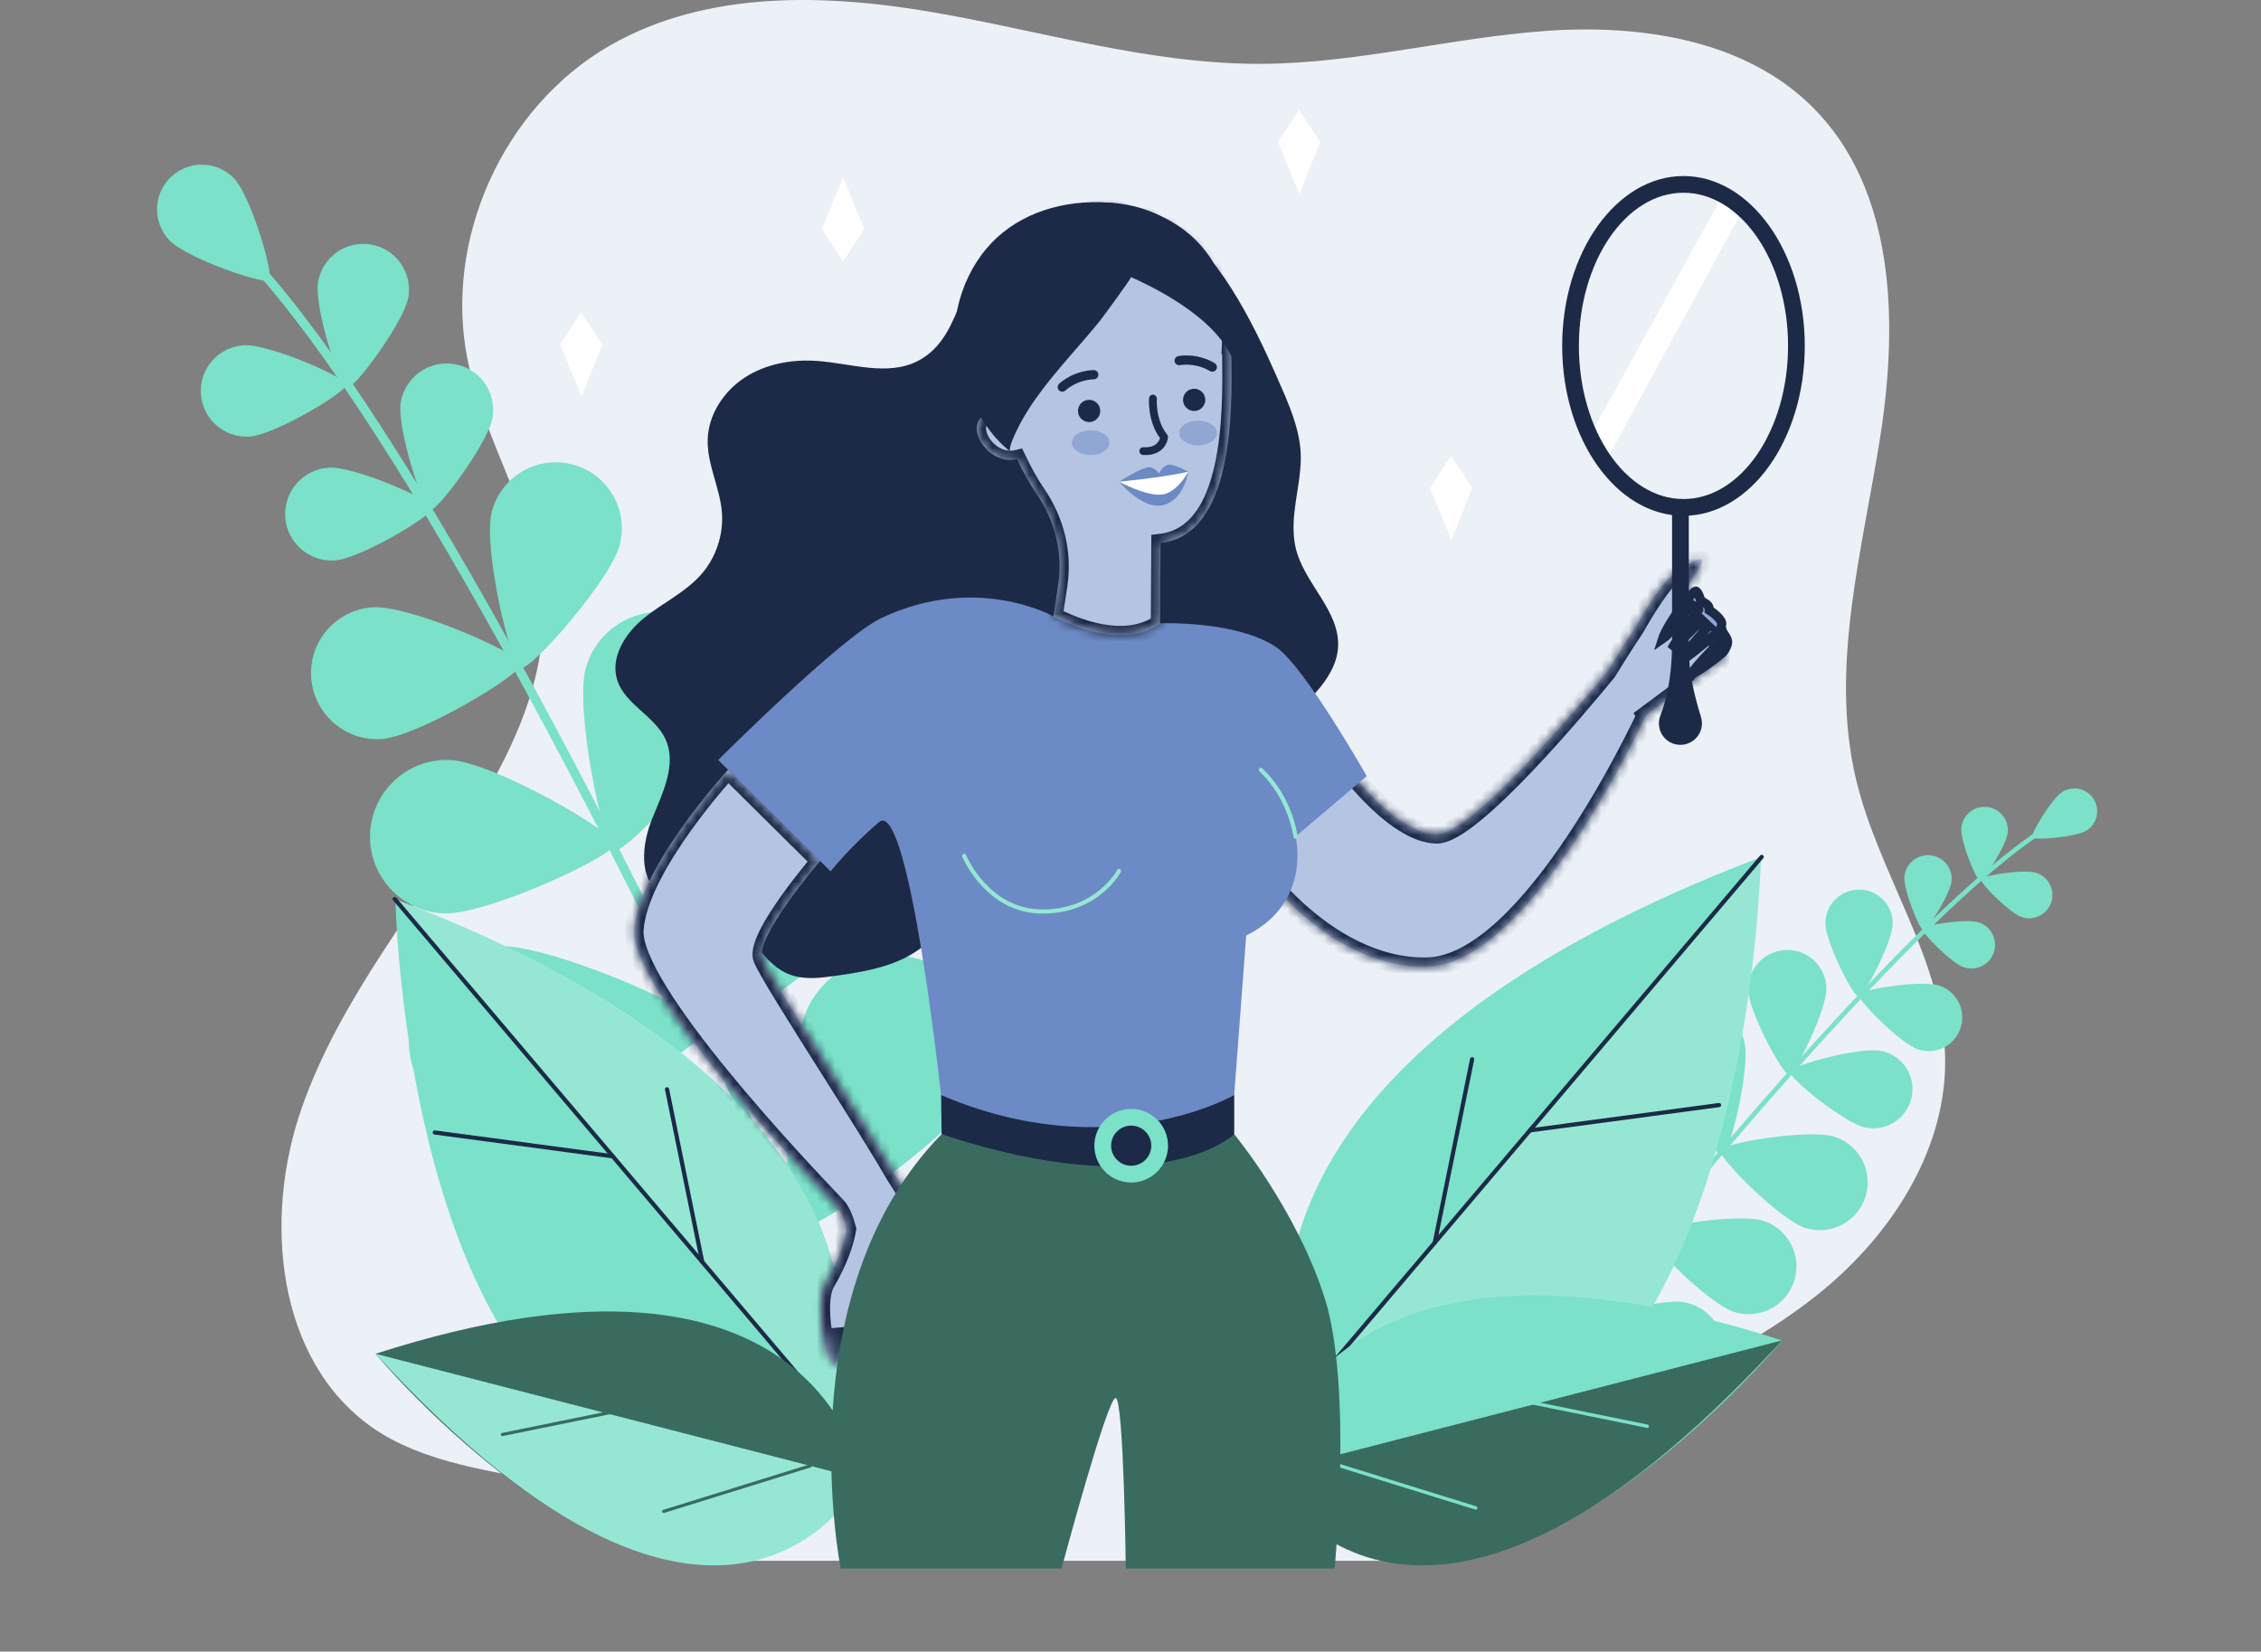 <svg width="245" height="179" viewBox="0 0 245 179" fill="none" xmlns="http://www.w3.org/2000/svg">
<rect x="0" y="0" width="245" height="179" fill="#808080" stroke="none"/>
<path d="M79.668 169.158H158.74C158.211 161.521 165.895 156.649 172.89 153.527C181.686 149.602 190.658 145.669 198.006 139.441C205.355 133.21 210.972 124.208 210.772 114.576C210.55 103.976 203.563 94.759 201.114 84.445C198.214 72.228 201.847 59.558 203.771 47.149C205.694 34.739 205.319 20.521 196.44 11.64C189.131 4.326 177.856 2.613 167.54 3.35C157.224 4.086 147.086 6.86 136.745 6.918C124.741 6.985 113.059 3.403 101.23 1.351C89.401 -0.701 76.546 -1.051 66.126 4.912C54.54 11.544 48.011 25.984 50.682 39.062C52.541 48.168 58.334 56.34 58.803 65.625C59.192 73.355 55.81 80.769 51.819 87.401C45.293 98.252 36.861 108.155 32.685 120.11C28.508 132.066 29.942 147.346 40.276 154.668C51.301 162.472 71.314 158.547 79.668 169.158Z" fill="#ECF0F7"/>
<path d="M172.343 47.131L186.756 21.03L188.815 22.816L173.853 50.29L172.343 47.131Z" fill="white"/>
<path d="M97.164 156.728C97.196 156.721 97.228 156.71 97.257 156.696C97.504 156.585 97.619 156.295 97.504 156.044C68.441 91.044 43.774 45.688 28.052 28.33C27.704 27.943 27.45 27.667 27.349 27.524C27.191 27.301 26.883 27.248 26.66 27.402C26.438 27.559 26.384 27.864 26.539 28.09C26.675 28.283 26.919 28.552 27.317 28.993C42.975 46.275 67.58 91.542 96.604 156.452C96.705 156.667 96.941 156.779 97.164 156.728Z" fill="#7BE1C9"/>
<path d="M18.351 26.04C20.198 27.979 28.615 30.885 29.167 30.358C29.72 29.832 27.22 21.291 25.373 19.352C23.526 17.413 20.456 17.341 18.52 19.187C16.579 21.036 16.504 24.104 18.351 26.04Z" fill="#7BE1C9"/>
<path d="M34.461 30.581C34.016 33.283 36.817 41.946 37.592 42.071C38.363 42.2 43.803 34.896 44.252 32.194C44.696 29.491 42.867 26.939 40.167 26.495C37.463 26.05 34.909 27.878 34.461 30.581Z" fill="#7BE1C9"/>
<path d="M27.033 47.318C29.766 47.146 37.581 42.462 37.53 41.684C37.48 40.903 29.138 37.251 26.402 37.423C23.669 37.595 21.593 39.953 21.765 42.684C21.941 45.419 24.3 47.49 27.033 47.318Z" fill="#7BE1C9"/>
<path d="M63.477 72.406C62.244 76.833 65.357 91.796 66.619 92.147C67.885 92.499 78.285 81.299 79.519 76.872C80.753 72.446 78.16 67.858 73.731 66.626C69.302 65.393 64.711 67.98 63.477 72.406Z" fill="#7BE1C9"/>
<path d="M48.052 98.996C52.646 99.201 66.532 92.803 66.59 91.492C66.647 90.18 53.385 82.575 48.791 82.37C44.197 82.166 40.306 85.721 40.101 90.312C39.897 94.904 43.458 98.792 48.052 98.996Z" fill="#7BE1C9"/>
<path d="M77.513 87.793C74.849 92.746 74.529 111.444 75.942 112.204C77.356 112.964 92.795 102.394 95.459 97.441C98.124 92.488 96.27 86.313 91.313 83.65C86.357 80.983 80.178 82.84 77.513 87.793Z" fill="#7BE1C9"/>
<path d="M55.078 122.877C60.694 122.547 76.793 113.01 76.7 111.408C76.607 109.806 59.504 102.215 53.887 102.545C48.271 102.874 43.982 107.691 44.312 113.308C44.638 118.924 49.458 123.207 55.078 122.877Z" fill="#7BE1C9"/>
<path d="M87.695 108.896C85.03 113.849 84.711 132.547 86.124 133.307C87.537 134.066 102.976 123.497 105.641 118.544C108.305 113.591 106.451 107.415 101.495 104.753C96.539 102.09 90.359 103.946 87.695 108.896Z" fill="#7BE1C9"/>
<path d="M65.26 143.983C70.876 143.654 86.975 134.117 86.881 132.515C86.788 130.912 69.685 123.321 64.069 123.651C58.453 123.981 54.164 128.798 54.493 134.414C54.82 140.03 59.64 144.313 65.26 143.983Z" fill="#7BE1C9"/>
<path d="M107.359 134.536C103.005 138.102 95.585 155.266 96.604 156.51C97.622 157.75 115.923 153.854 120.277 150.288C124.631 146.722 125.265 140.306 121.701 135.959C118.129 131.608 111.709 130.97 107.359 134.536Z" fill="#7BE1C9"/>
<path d="M74.563 164.961C80.179 165.337 97.339 157.886 97.447 156.284C97.555 154.682 81.534 145.016 75.922 144.639C70.306 144.263 65.45 148.51 65.077 154.119C64.7 159.732 68.947 164.585 74.563 164.961Z" fill="#7BE1C9"/>
<path d="M43.426 43.612C42.975 46.358 45.822 55.157 46.608 55.285C47.393 55.415 52.919 47.996 53.375 45.25C53.827 42.505 51.969 39.914 49.222 39.462C46.475 39.01 43.882 40.867 43.426 43.612Z" fill="#7BE1C9"/>
<path d="M36.261 60.74C39.04 60.565 46.977 55.809 46.926 55.017C46.876 54.225 38.398 50.512 35.619 50.687C32.84 50.863 30.731 53.257 30.91 56.035C31.086 58.809 33.481 60.916 36.261 60.74Z" fill="#7BE1C9"/>
<path d="M53.278 55.519C52.317 59.353 55.322 72.145 56.419 72.421C57.513 72.697 66.207 62.834 67.168 59.002C68.129 55.167 65.801 51.282 61.964 50.322C58.13 49.358 54.239 51.687 53.278 55.519Z" fill="#7BE1C9"/>
<path d="M41.321 80.098C45.266 79.847 56.545 73.091 56.473 71.966C56.402 70.84 44.359 65.565 40.41 65.816C36.465 66.066 33.467 69.468 33.718 73.41C33.973 77.353 37.376 80.349 41.321 80.098Z" fill="#7BE1C9"/>
<path d="M170.521 144.399C170.506 144.392 170.492 144.381 170.477 144.371C170.37 144.285 170.352 144.127 170.438 144.016C193.075 115.673 211.035 96.456 221.005 89.904C221.227 89.757 221.385 89.653 221.453 89.596C221.561 89.506 221.719 89.517 221.808 89.624C221.898 89.732 221.887 89.889 221.78 89.979C221.686 90.058 221.536 90.158 221.281 90.327C211.354 96.85 193.433 116.028 170.829 144.331C170.757 144.424 170.625 144.453 170.521 144.399Z" fill="#7BE1C9"/>
<path d="M226.083 90.019C224.925 90.739 220.402 91.097 220.198 90.768C219.994 90.438 222.318 86.546 223.476 85.825C224.634 85.105 226.159 85.46 226.876 86.617C227.597 87.775 227.242 89.298 226.083 90.019Z" fill="#7BE1C9"/>
<path d="M217.559 90.198C217.433 91.588 214.944 95.499 214.546 95.463C214.148 95.427 212.398 91.133 212.524 89.743C212.649 88.352 213.876 87.331 215.267 87.456C216.659 87.581 217.684 88.811 217.559 90.198Z" fill="#7BE1C9"/>
<path d="M219.083 99.398C217.756 98.964 214.504 95.656 214.626 95.28C214.751 94.9 219.331 94.165 220.658 94.599C221.985 95.033 222.705 96.459 222.272 97.785C221.838 99.111 220.41 99.835 219.083 99.398Z" fill="#7BE1C9"/>
<path d="M197.906 107.122C197.949 109.462 194.502 116.444 193.835 116.454C193.168 116.465 189.471 109.616 189.428 107.276C189.385 104.935 191.25 103.004 193.591 102.96C195.933 102.917 197.866 104.781 197.906 107.122Z" fill="#7BE1C9"/>
<path d="M202.116 122.2C199.824 121.716 193.796 116.788 193.935 116.132C194.075 115.48 201.585 113.422 203.877 113.906C206.168 114.39 207.632 116.641 207.144 118.931C206.66 121.221 204.407 122.683 202.116 122.2Z" fill="#7BE1C9"/>
<path d="M189.019 112.913C189.7 115.695 187.469 124.956 186.673 125.149C185.877 125.343 179.619 118.16 178.938 115.379C178.256 112.598 179.96 109.788 182.743 109.107C185.529 108.43 188.337 110.132 189.019 112.913Z" fill="#7BE1C9"/>
<path d="M195.599 133.077C192.87 132.199 186.153 125.443 186.404 124.662C186.655 123.884 196.058 122.325 198.784 123.203C201.513 124.081 203.008 127.006 202.13 129.73C201.251 132.461 198.328 133.959 195.599 133.077Z" fill="#7BE1C9"/>
<path d="M181.301 122.02C181.983 124.802 179.752 134.063 178.956 134.256C178.159 134.45 171.901 127.267 171.22 124.486C170.539 121.705 172.242 118.895 175.025 118.214C177.808 117.533 180.62 119.239 181.301 122.02Z" fill="#7BE1C9"/>
<path d="M187.882 142.184C185.152 141.306 178.435 134.55 178.686 133.769C178.937 132.991 188.341 131.432 191.066 132.31C193.795 133.188 195.291 136.113 194.412 138.837C193.534 141.568 190.611 143.066 187.882 142.184Z" fill="#7BE1C9"/>
<path d="M168.333 132.153C170.022 134.464 171.489 143.876 170.829 144.36C170.169 144.844 161.641 140.586 159.952 138.271C158.263 135.959 158.768 132.712 161.082 131.024C163.395 129.335 166.64 129.841 168.333 132.153Z" fill="#7BE1C9"/>
<path d="M180.613 151.341C177.798 150.811 170.285 144.948 170.439 144.141C170.59 143.338 179.724 140.614 182.539 141.148C185.355 141.679 187.209 144.392 186.674 147.209C186.147 150.023 183.432 151.872 180.613 151.341Z" fill="#7BE1C9"/>
<path d="M211.473 95.481C211.348 96.893 208.816 100.867 208.414 100.832C208.013 100.796 206.234 96.43 206.359 95.022C206.485 93.61 207.733 92.57 209.146 92.696C210.559 92.821 211.602 94.069 211.473 95.481Z" fill="#7BE1C9"/>
<path d="M212.818 104.842C211.47 104.401 208.163 101.043 208.289 100.66C208.414 100.276 213.069 99.527 214.418 99.968C215.766 100.409 216.498 101.86 216.057 103.204C215.615 104.548 214.167 105.283 212.818 104.842Z" fill="#7BE1C9"/>
<path d="M205.092 100.093C205.078 102.107 201.958 108.032 201.384 108.025C200.81 108.021 197.783 102.05 197.798 100.036C197.812 98.022 199.458 96.405 201.474 96.42C203.489 96.438 205.11 98.083 205.092 100.093Z" fill="#7BE1C9"/>
<path d="M207.847 113.738C205.932 113.111 201.234 108.34 201.413 107.792C201.592 107.247 208.205 106.183 210.12 106.81C212.036 107.437 213.076 109.498 212.448 111.408C211.824 113.326 209.762 114.365 207.847 113.738Z" fill="#7BE1C9"/>
<path d="M142.573 157.309C142.573 157.309 120.532 119.709 190.805 92.99C190.805 92.993 189.443 170.373 142.573 157.309Z" fill="#95E7D4"/>
<path d="M190.895 92.871L140.658 152.162C137.427 141.034 136.218 113.659 190.895 92.871Z" fill="#7BE1C9"/>
<path d="M142.778 149.883C142.727 149.883 142.674 149.865 142.631 149.829C142.534 149.747 142.523 149.607 142.605 149.51L190.723 92.725C190.805 92.628 190.949 92.617 191.042 92.699C191.139 92.782 191.15 92.922 191.067 93.018L142.95 149.804C142.907 149.858 142.842 149.883 142.778 149.883Z" fill="#1C2A47"/>
<path d="M165.777 122.741C165.665 122.741 165.569 122.658 165.554 122.544C165.536 122.418 165.626 122.307 165.748 122.289L186.247 119.544C186.369 119.522 186.484 119.612 186.502 119.737C186.52 119.863 186.43 119.974 186.308 119.992L165.809 122.737C165.795 122.741 165.784 122.741 165.777 122.741Z" fill="#1C2A47"/>
<path d="M155.47 134.905C155.456 134.905 155.438 134.905 155.424 134.902C155.302 134.876 155.223 134.758 155.248 134.633L159.297 114.748C159.322 114.627 159.444 114.548 159.566 114.573C159.688 114.598 159.767 114.716 159.742 114.842L155.693 134.726C155.671 134.833 155.574 134.905 155.47 134.905Z" fill="#1C2A47"/>
<path d="M137.025 159.735C137.025 159.735 141.569 128.687 193.1 145.277C193.1 145.274 157.488 188.153 137.025 159.735Z" fill="#7BE1C9"/>
<path d="M193.1 145.274L137.025 159.732C137.025 159.735 152.346 189.798 193.1 145.274Z" fill="#3A6B5F"/>
<path d="M178.479 154.757C178.472 154.757 178.465 154.757 178.454 154.753L165.361 152.087C165.26 152.065 165.196 151.969 165.217 151.872C165.239 151.772 165.336 151.711 165.432 151.729L178.526 154.395C178.626 154.417 178.691 154.513 178.669 154.61C178.655 154.703 178.573 154.764 178.479 154.757Z" fill="#7BE1C9"/>
<path d="M159.895 163.617C159.88 163.617 159.866 163.613 159.855 163.61L142.967 158.363C142.87 158.334 142.817 158.23 142.845 158.133C142.874 158.036 142.978 157.983 143.075 158.011L159.963 163.258C160.06 163.287 160.113 163.391 160.085 163.488C160.06 163.574 159.981 163.624 159.895 163.617Z" fill="#7BE1C9"/>
<path d="M88.215 158.044C88.215 158.044 108.944 122.68 42.852 97.552C42.855 97.552 44.136 170.33 88.215 158.044Z" fill="#7BE1C9"/>
<path d="M42.769 97.437L90.018 153.202C93.056 142.736 94.193 116.988 42.769 97.437Z" fill="#95E7D4"/>
<path d="M88.025 151.073C87.96 151.073 87.896 151.044 87.853 150.994L42.597 97.584C42.518 97.488 42.529 97.344 42.622 97.265C42.719 97.187 42.859 97.197 42.941 97.29L88.197 150.7C88.276 150.797 88.265 150.94 88.172 151.019C88.129 151.055 88.075 151.073 88.025 151.073Z" fill="#1C2A47"/>
<path d="M66.396 125.547C66.385 125.547 66.375 125.547 66.364 125.544L47.084 122.963C46.958 122.945 46.872 122.834 46.89 122.709C46.908 122.583 47.023 122.494 47.145 122.515L66.425 125.096C66.55 125.113 66.636 125.225 66.619 125.35C66.604 125.465 66.507 125.547 66.396 125.547Z" fill="#1C2A47"/>
<path d="M76.09 136.987C75.986 136.987 75.889 136.912 75.867 136.805L72.059 118.103C72.034 117.981 72.112 117.859 72.234 117.834C72.353 117.809 72.478 117.888 72.503 118.01L76.312 136.711C76.337 136.833 76.258 136.955 76.136 136.98C76.118 136.987 76.104 136.987 76.09 136.987Z" fill="#1C2A47"/>
<path d="M93.434 160.323C93.434 160.323 89.159 131.12 40.694 146.725C40.697 146.725 74.19 187.053 93.434 160.323Z" fill="#3A6B5F"/>
<path d="M40.697 146.725L93.437 160.323C93.434 160.323 79.028 188.601 40.697 146.725Z" fill="#95E7D4"/>
<path d="M54.447 155.646C54.455 155.646 54.462 155.646 54.469 155.642L66.784 153.134C66.878 153.116 66.939 153.022 66.921 152.929C66.903 152.836 66.809 152.779 66.716 152.793L54.401 155.302C54.308 155.32 54.247 155.413 54.265 155.506C54.282 155.592 54.361 155.65 54.447 155.646Z" fill="#3A6B5F"/>
<path d="M71.924 163.979C71.938 163.979 71.949 163.975 71.963 163.972L87.847 159.036C87.937 159.008 87.987 158.911 87.962 158.821C87.933 158.732 87.836 158.678 87.747 158.707L71.863 163.642C71.773 163.671 71.723 163.767 71.748 163.857C71.773 163.936 71.849 163.982 71.924 163.979Z" fill="#3A6B5F"/>
<path d="M108.416 25.9C107.968 26.28 107.541 26.685 107.14 27.115C103.833 30.631 104.048 36.745 99.461 39.118C96.18 40.817 92.246 39.387 88.563 39.121C85.844 38.924 83.022 39.422 80.73 40.899C78.442 42.376 76.764 44.91 76.685 47.63C76.606 50.304 77.994 52.812 78.22 55.475C78.424 57.902 77.606 60.4 76 62.235C74.286 64.195 71.829 65.328 69.803 66.966C67.776 68.604 66.094 71.224 66.883 73.707C67.73 76.37 70.968 77.589 72.12 80.134C73.357 82.872 71.793 85.965 70.663 88.746C69.534 91.527 69.146 95.373 71.711 96.936C72.847 97.631 74.271 97.635 75.598 97.513C76.473 97.43 77.406 97.308 78.195 97.699C78.672 97.936 79.045 98.333 79.378 98.746C81.379 101.204 82.685 104.591 85.672 105.656C87.214 106.204 88.91 105.993 90.531 105.763C93.921 105.283 97.485 104.674 100.118 102.484C104.68 98.685 104.855 91.556 108.807 87.126C111.956 83.596 116.945 82.392 121.653 81.933C126.362 81.474 131.225 81.549 135.637 79.84C138.276 78.818 140.672 77.166 142.565 75.066C143.81 73.682 144.875 72.012 144.99 70.156C145.237 66.145 141.167 63.138 140.36 59.203C139.707 56.013 140.908 52.924 140.955 49.748C140.998 46.637 139.556 43.58 138.326 40.774C135.834 35.1 131.803 26.785 126.201 23.653C120.649 20.549 113.15 21.871 108.416 25.9Z" fill="#1C2A47"/>
<mask id="path-54-inside-1_4_3598" fill="white">
<path fill-rule="evenodd" clip-rule="evenodd" d="M182.54 64.07L187.042 71.07L178.34 77.537L178.341 77.539C178.341 77.539 165.94 104.555 154.625 104.77C143.31 104.989 134.825 92.377 135.044 91.724C135.262 91.072 142.442 83.431 142.442 83.431H146.14V83.434C146.14 83.434 151.361 90.423 155.712 90.423C159.496 90.423 171.189 76.433 174.164 72.796C174.2 72.738 175.749 70.198 177.226 67.986C177.319 67.82 179.564 63.819 180.895 62.647C182.255 61.45 184.191 60.257 184.421 60.744C184.53 60.976 183.875 61.993 183.052 63.272C182.887 63.529 182.714 63.796 182.54 64.07ZM82.608 103.849C81.794 101.566 88.866 93.316 88.866 93.316L78.889 83.431C78.889 83.431 69.228 93.9 68.74 100.749C68.276 107.217 87.024 126.917 90.278 130.337L90.278 130.337L90.278 130.337L90.278 130.337L90.279 130.338C90.47 130.539 90.608 130.683 90.684 130.765C91.163 131.277 91.516 132.214 91.772 133.22C91.533 134.623 90.92 136.56 89.49 138.998C88.12 141.335 89.676 147.98 90.376 147.972C91.075 147.965 90.77 143.901 90.77 143.901C90.77 143.901 91.294 148.972 92.176 148.944C93.058 148.911 92.588 143.686 92.588 143.686C92.588 143.686 93.388 149.198 94.288 148.876C95.189 148.549 94.891 143.385 94.891 143.385C94.891 143.385 96.067 149.277 96.555 148.532C96.864 148.059 96.933 145.956 96.988 144.253C97.02 143.272 97.047 142.424 97.114 142.098C97.205 141.656 97.832 140.189 98.51 138.602L98.51 138.601C98.736 138.071 98.969 137.528 99.188 137.005C99.414 137.314 99.698 138.179 100.003 139.106C100.461 140.498 100.965 142.031 101.385 142.037C101.948 142.045 101.81 140.061 101.689 138.324C101.648 137.736 101.609 137.177 101.6 136.733C101.564 134.98 98.821 130.375 98.821 130.375L98.821 130.376C98.21 129.273 97.498 128.129 96.871 127.165C95.49 124.737 92.713 120.343 89.969 116.002L89.969 116.002C86.468 110.463 83.023 105.013 82.608 103.849Z"/>
</mask>
<path fill-rule="evenodd" clip-rule="evenodd" d="M182.54 64.07L187.042 71.07L178.34 77.537L178.341 77.539C178.341 77.539 165.94 104.555 154.625 104.77C143.31 104.989 134.825 92.377 135.044 91.724C135.262 91.072 142.442 83.431 142.442 83.431H146.14V83.434C146.14 83.434 151.361 90.423 155.712 90.423C159.496 90.423 171.189 76.433 174.164 72.796C174.2 72.738 175.749 70.198 177.226 67.986C177.319 67.82 179.564 63.819 180.895 62.647C182.255 61.45 184.191 60.257 184.421 60.744C184.53 60.976 183.875 61.993 183.052 63.272C182.887 63.529 182.714 63.796 182.54 64.07ZM82.608 103.849C81.794 101.566 88.866 93.316 88.866 93.316L78.889 83.431C78.889 83.431 69.228 93.9 68.74 100.749C68.276 107.217 87.024 126.917 90.278 130.337L90.278 130.337L90.278 130.337L90.278 130.337L90.279 130.338C90.47 130.539 90.608 130.683 90.684 130.765C91.163 131.277 91.516 132.214 91.772 133.22C91.533 134.623 90.92 136.56 89.49 138.998C88.12 141.335 89.676 147.98 90.376 147.972C91.075 147.965 90.77 143.901 90.77 143.901C90.77 143.901 91.294 148.972 92.176 148.944C93.058 148.911 92.588 143.686 92.588 143.686C92.588 143.686 93.388 149.198 94.288 148.876C95.189 148.549 94.891 143.385 94.891 143.385C94.891 143.385 96.067 149.277 96.555 148.532C96.864 148.059 96.933 145.956 96.988 144.253C97.02 143.272 97.047 142.424 97.114 142.098C97.205 141.656 97.832 140.189 98.51 138.602L98.51 138.601C98.736 138.071 98.969 137.528 99.188 137.005C99.414 137.314 99.698 138.179 100.003 139.106C100.461 140.498 100.965 142.031 101.385 142.037C101.948 142.045 101.81 140.061 101.689 138.324C101.648 137.736 101.609 137.177 101.6 136.733C101.564 134.98 98.821 130.375 98.821 130.375L98.821 130.376C98.21 129.273 97.498 128.129 96.871 127.165C95.49 124.737 92.713 120.343 89.969 116.002L89.969 116.002C86.468 110.463 83.023 105.013 82.608 103.849Z" fill="#B5C4E2"/>
<path d="M182.54 64.07L181.696 63.534L181.353 64.073L181.699 64.611L182.54 64.07ZM187.042 71.07L187.639 71.872L188.389 71.315L187.883 70.529L187.042 71.07ZM178.34 77.537L177.744 76.735L177.005 77.283L177.491 78.065L178.34 77.537ZM178.341 77.539L179.25 77.956L179.474 77.468L179.191 77.011L178.341 77.539ZM154.625 104.77L154.606 103.771L154.606 103.771L154.625 104.77ZM135.044 91.724L134.096 91.406L135.044 91.724ZM142.442 83.431V82.431H142.01L141.714 82.746L142.442 83.431ZM146.14 83.431H147.14V82.431H146.14V83.431ZM146.14 83.434H145.14V83.767L145.339 84.033L146.14 83.434ZM174.164 72.796L174.938 73.429L174.982 73.376L175.018 73.317L174.164 72.796ZM177.226 67.986L178.058 68.541L178.079 68.508L178.099 68.474L177.226 67.986ZM180.895 62.647L181.556 63.398V63.398L180.895 62.647ZM184.421 60.744L185.325 60.318V60.318L184.421 60.744ZM183.052 63.272L183.893 63.813L183.052 63.272ZM88.866 93.316L89.626 93.967L90.231 93.26L89.57 92.605L88.866 93.316ZM82.608 103.849L83.55 103.513L82.608 103.849ZM78.889 83.431L79.593 82.721L78.857 81.991L78.154 82.753L78.889 83.431ZM68.74 100.749L69.737 100.821L69.737 100.82L68.74 100.749ZM90.278 130.337L91.021 129.668L91.012 129.657L91.002 129.647L90.278 130.337ZM90.278 130.337L89.534 131.006L89.552 131.025L89.571 131.044L90.278 130.337ZM90.278 130.337L89.571 131.044L89.591 131.065L89.613 131.084L90.278 130.337ZM90.278 130.337L91.001 129.647L90.973 129.617L90.942 129.589L90.278 130.337ZM90.279 130.338L91.003 129.648L91.002 129.647L90.279 130.338ZM90.684 130.765L91.415 130.082H91.415L90.684 130.765ZM91.772 133.22L92.758 133.388L92.794 133.178L92.741 132.973L91.772 133.22ZM89.49 138.998L88.627 138.492L88.627 138.492L89.49 138.998ZM90.376 147.972L90.386 148.972L90.376 147.972ZM90.77 143.901L91.765 143.798L89.773 143.976L90.77 143.901ZM92.176 148.944L92.208 149.943L92.213 149.943L92.176 148.944ZM92.588 143.686L93.578 143.542L91.592 143.775L92.588 143.686ZM94.288 148.876L94.626 149.817L94.629 149.816L94.288 148.876ZM94.891 143.385L95.871 143.189L93.892 143.442L94.891 143.385ZM96.555 148.532L97.392 149.079L96.555 148.532ZM96.988 144.253L97.987 144.286V144.286L96.988 144.253ZM97.114 142.098L96.135 141.897H96.135L97.114 142.098ZM98.51 138.602L99.43 138.994L99.433 138.986L98.51 138.602ZM98.51 138.601L97.59 138.209L97.587 138.217L98.51 138.601ZM99.188 137.005L99.997 136.417L98.954 134.981L98.266 136.617L99.188 137.005ZM100.003 139.106L100.953 138.793V138.793L100.003 139.106ZM101.385 142.037L101.399 141.037H101.399L101.385 142.037ZM101.689 138.324L102.687 138.255L101.689 138.324ZM101.6 136.733L102.6 136.712V136.712L101.6 136.733ZM98.821 130.375L99.68 129.863L98.063 127.149L97.824 130.299L98.821 130.375ZM98.821 130.376L97.946 130.86L99.565 133.784L99.818 130.451L98.821 130.376ZM96.871 127.165L96.001 127.659L96.016 127.685L96.032 127.71L96.871 127.165ZM89.969 116.002L89.118 116.527L89.124 116.536L89.969 116.002ZM89.969 116.002L90.821 115.478L90.814 115.468L89.969 116.002ZM181.699 64.611L186.201 71.611L187.883 70.529L183.381 63.529L181.699 64.611ZM186.446 70.267L177.744 76.735L178.937 78.34L187.639 71.872L186.446 70.267ZM177.491 78.065L177.492 78.066L179.191 77.011L179.19 77.01L177.491 78.065ZM178.341 77.539C177.432 77.122 177.432 77.122 177.432 77.122C177.432 77.122 177.432 77.122 177.432 77.122C177.432 77.123 177.431 77.124 177.431 77.125C177.429 77.128 177.427 77.133 177.424 77.139C177.419 77.151 177.41 77.169 177.399 77.194C177.376 77.243 177.341 77.318 177.295 77.415C177.203 77.609 177.066 77.895 176.888 78.261C176.53 78.992 176.007 80.039 175.342 81.296C174.013 83.814 172.127 87.166 169.894 90.52C167.656 93.88 165.095 97.205 162.423 99.693C159.723 102.205 157.058 103.724 154.606 103.771L154.644 105.77C157.849 105.709 160.977 103.77 163.785 101.157C166.62 98.518 169.281 95.049 171.559 91.628C173.84 88.201 175.762 84.785 177.111 82.231C177.786 80.952 178.32 79.886 178.685 79.139C178.867 78.766 179.008 78.471 179.103 78.27C179.151 78.169 179.187 78.091 179.212 78.038C179.224 78.012 179.233 77.992 179.24 77.978C179.243 77.971 179.245 77.966 179.247 77.962C179.248 77.96 179.249 77.959 179.249 77.958C179.249 77.957 179.25 77.957 179.25 77.957C179.25 77.956 179.25 77.956 178.341 77.539ZM154.606 103.771C149.322 103.873 144.613 100.971 141.184 97.836C139.482 96.28 138.13 94.698 137.223 93.474C136.769 92.86 136.435 92.348 136.226 91.984C136.12 91.799 136.058 91.672 136.028 91.599C136.012 91.561 136.015 91.563 136.023 91.594C136.026 91.609 136.035 91.652 136.039 91.713C136.041 91.766 136.043 91.891 135.992 92.042L134.096 91.406C133.994 91.709 134.059 91.978 134.074 92.046C134.102 92.163 134.142 92.272 134.179 92.362C134.255 92.546 134.363 92.757 134.491 92.978C134.748 93.428 135.129 94.007 135.616 94.664C136.592 95.981 138.028 97.661 139.835 99.312C143.422 102.592 148.613 105.887 154.644 105.77L154.606 103.771ZM135.992 92.042C135.952 92.16 135.906 92.205 135.981 92.099C136.028 92.032 136.102 91.934 136.205 91.806C136.409 91.55 136.697 91.211 137.046 90.81C137.742 90.011 138.653 89.002 139.563 88.008C140.471 87.015 141.374 86.042 142.049 85.317C142.386 84.954 142.667 84.654 142.863 84.444C142.962 84.339 143.039 84.257 143.091 84.201C143.117 84.173 143.137 84.152 143.151 84.137C143.157 84.13 143.163 84.125 143.166 84.121C143.168 84.119 143.169 84.118 143.17 84.117C143.17 84.117 143.171 84.116 143.171 84.116C143.171 84.116 143.171 84.116 143.171 84.116C143.171 84.116 143.171 84.116 142.442 83.431C141.714 82.746 141.713 82.746 141.713 82.746C141.713 82.746 141.713 82.746 141.713 82.747C141.713 82.747 141.713 82.747 141.712 82.748C141.711 82.749 141.71 82.75 141.708 82.752C141.705 82.756 141.699 82.761 141.693 82.769C141.679 82.783 141.659 82.805 141.632 82.833C141.579 82.889 141.502 82.972 141.403 83.077C141.206 83.288 140.924 83.59 140.585 83.954C139.907 84.681 139.001 85.659 138.087 86.658C137.174 87.656 136.25 88.679 135.538 89.497C135.183 89.904 134.874 90.268 134.644 90.556C134.529 90.699 134.427 90.832 134.345 90.948C134.291 91.026 134.163 91.207 134.096 91.406L135.992 92.042ZM142.442 84.431H146.14V82.431H142.442V84.431ZM145.14 83.431V83.434H147.14V83.431H145.14ZM146.14 83.434C145.339 84.033 145.339 84.033 145.339 84.034C145.339 84.034 145.339 84.034 145.339 84.034C145.34 84.034 145.34 84.035 145.341 84.036C145.341 84.037 145.343 84.039 145.344 84.041C145.348 84.045 145.352 84.051 145.358 84.058C145.369 84.073 145.385 84.095 145.406 84.122C145.448 84.177 145.51 84.256 145.589 84.356C145.746 84.555 145.975 84.837 146.262 85.175C146.835 85.849 147.649 86.75 148.608 87.656C149.562 88.558 150.682 89.485 151.869 90.191C153.045 90.89 154.369 91.423 155.712 91.423V89.423C154.879 89.423 153.919 89.083 152.892 88.472C151.877 87.868 150.876 87.047 149.981 86.202C149.09 85.36 148.327 84.515 147.785 83.879C147.515 83.561 147.302 83.297 147.157 83.114C147.084 83.023 147.029 82.951 146.993 82.904C146.974 82.88 146.961 82.862 146.952 82.851C146.948 82.845 146.945 82.841 146.943 82.838C146.942 82.837 146.941 82.837 146.941 82.836C146.941 82.836 146.941 82.836 146.941 82.836C146.941 82.836 146.941 82.836 146.941 82.836C146.941 82.836 146.941 82.836 146.14 83.434ZM155.712 91.423C156.451 91.423 157.234 91.097 157.962 90.685C158.718 90.257 159.546 89.658 160.406 88.955C162.128 87.548 164.07 85.651 165.965 83.664C169.76 79.684 173.446 75.254 174.938 73.429L173.39 72.163C171.907 73.975 168.259 78.359 164.518 82.284C162.644 84.248 160.768 86.076 159.14 87.406C158.325 88.072 157.595 88.594 156.976 88.945C156.328 89.312 155.918 89.423 155.712 89.423V91.423ZM175.018 73.317C175.053 73.26 176.593 70.735 178.058 68.541L176.394 67.43C174.905 69.662 173.347 72.217 173.311 72.275L175.018 73.317ZM178.099 68.474C178.141 68.398 178.716 67.374 179.441 66.229C180.195 65.039 181.017 63.873 181.556 63.398L180.234 61.897C179.443 62.593 178.476 64.014 177.751 65.159C176.998 66.348 176.403 67.408 176.353 67.497L178.099 68.474ZM181.556 63.398C182.193 62.837 182.961 62.282 183.575 61.934C183.892 61.754 184.109 61.663 184.219 61.634C184.282 61.618 184.228 61.643 184.11 61.626C183.954 61.602 183.666 61.489 183.516 61.17L185.325 60.318C185.118 59.877 184.72 59.695 184.408 59.648C184.135 59.607 183.882 59.655 183.709 59.7C183.349 59.795 182.954 59.987 182.588 60.194C181.837 60.62 180.957 61.26 180.234 61.897L181.556 63.398ZM183.516 61.17C183.398 60.919 183.439 60.712 183.442 60.696C183.449 60.653 183.456 60.644 183.44 60.687C183.407 60.769 183.337 60.909 183.217 61.12C182.981 61.534 182.628 62.082 182.211 62.73L183.893 63.813C184.298 63.183 184.685 62.583 184.954 62.111C185.087 61.878 185.212 61.641 185.298 61.427C185.34 61.322 185.387 61.186 185.412 61.037C185.433 60.917 185.471 60.627 185.325 60.318L183.516 61.17ZM182.211 62.73C182.046 62.987 181.872 63.257 181.696 63.534L183.384 64.607C183.557 64.336 183.727 64.07 183.893 63.813L182.211 62.73ZM88.866 93.316C88.107 92.665 88.107 92.665 88.107 92.665C88.107 92.665 88.107 92.665 88.106 92.666C88.106 92.666 88.106 92.666 88.105 92.667C88.104 92.668 88.103 92.67 88.101 92.672C88.097 92.677 88.092 92.683 88.085 92.691C88.071 92.708 88.05 92.732 88.024 92.763C87.971 92.826 87.893 92.917 87.796 93.034C87.601 93.268 87.324 93.604 86.995 94.014C86.337 94.833 85.465 95.952 84.616 97.148C83.772 98.337 82.931 99.63 82.349 100.792C82.058 101.372 81.816 101.951 81.675 102.49C81.542 103.002 81.464 103.618 81.666 104.185L83.55 103.513C83.553 103.521 83.54 103.489 83.543 103.393C83.547 103.298 83.566 103.166 83.611 102.993C83.702 102.643 83.878 102.203 84.136 101.688C84.651 100.661 85.425 99.464 86.247 98.305C87.065 97.153 87.911 96.067 88.553 95.267C88.874 94.868 89.144 94.541 89.332 94.315C89.426 94.202 89.5 94.114 89.55 94.055C89.576 94.025 89.595 94.003 89.607 93.988C89.614 93.981 89.618 93.975 89.621 93.971C89.623 93.97 89.624 93.968 89.625 93.968C89.625 93.967 89.625 93.967 89.625 93.967C89.626 93.967 89.626 93.967 89.626 93.966C89.626 93.966 89.626 93.967 88.866 93.316ZM78.185 84.141L88.162 94.026L89.57 92.605L79.593 82.721L78.185 84.141ZM69.737 100.82C69.846 99.299 70.475 97.499 71.425 95.602C72.369 93.719 73.591 91.814 74.812 90.102C76.031 88.392 77.236 86.891 78.138 85.817C78.588 85.28 78.962 84.851 79.222 84.557C79.352 84.41 79.454 84.297 79.522 84.221C79.556 84.183 79.582 84.155 79.6 84.136C79.608 84.126 79.615 84.12 79.619 84.115C79.621 84.113 79.622 84.111 79.623 84.11C79.624 84.11 79.624 84.109 79.624 84.109C79.624 84.109 79.624 84.109 79.624 84.109C79.624 84.109 79.624 84.109 78.889 83.431C78.154 82.753 78.154 82.753 78.154 82.753C78.154 82.753 78.154 82.754 78.153 82.754C78.153 82.754 78.152 82.755 78.152 82.756C78.15 82.757 78.148 82.759 78.146 82.762C78.141 82.768 78.133 82.776 78.123 82.787C78.104 82.808 78.076 82.839 78.039 82.879C77.966 82.96 77.859 83.079 77.724 83.231C77.454 83.537 77.069 83.979 76.606 84.531C75.681 85.633 74.441 87.177 73.183 88.941C71.928 90.702 70.643 92.699 69.637 94.706C68.639 96.698 67.878 98.774 67.742 100.678L69.737 100.82ZM91.002 129.647C89.376 127.938 83.898 122.182 78.889 116.053C76.382 112.986 74.011 109.849 72.302 107.093C71.446 105.714 70.77 104.453 70.325 103.36C69.871 102.246 69.696 101.401 69.737 100.821L67.743 100.678C67.668 101.714 67.978 102.9 68.473 104.115C68.976 105.35 69.714 106.716 70.602 108.147C72.379 111.011 74.811 114.225 77.34 117.319C82.402 123.512 87.925 129.315 89.553 131.026L91.002 129.647ZM91.021 129.668L91.021 129.668L89.534 131.006L89.534 131.006L91.021 129.668ZM90.985 129.63L90.985 129.63L89.571 131.044L89.571 131.044L90.985 129.63ZM90.942 129.589L90.942 129.589L89.613 131.084L89.614 131.084L90.942 129.589ZM91.002 129.647L91.001 129.647L89.554 131.027L89.555 131.028L91.002 129.647ZM91.415 130.082C91.334 129.996 91.192 129.847 91.003 129.648L89.554 131.027C89.747 131.23 89.881 131.37 89.954 131.449L91.415 130.082ZM92.741 132.973C92.483 131.961 92.084 130.797 91.415 130.082L89.954 131.448C90.243 131.757 90.548 132.466 90.803 133.467L92.741 132.973ZM90.352 139.504C91.837 136.973 92.497 134.922 92.758 133.388L90.786 133.052C90.57 134.324 90.003 136.147 88.627 138.492L90.352 139.504ZM90.365 146.973C90.719 146.969 90.918 147.167 90.938 147.187C90.979 147.227 90.979 147.241 90.947 147.186C90.888 147.082 90.799 146.884 90.697 146.581C90.496 145.988 90.291 145.143 90.145 144.21C89.999 143.277 89.918 142.295 89.951 141.425C89.985 140.525 90.136 139.872 90.353 139.504L88.627 138.492C88.158 139.292 87.99 140.346 87.953 141.35C87.914 142.382 88.009 143.499 88.169 144.519C88.328 145.538 88.557 146.499 88.802 147.222C88.923 147.578 89.06 147.916 89.214 148.184C89.289 148.314 89.393 148.472 89.533 148.61C89.652 148.728 89.945 148.977 90.386 148.972L90.365 146.973ZM90.77 143.901C89.773 143.976 89.773 143.976 89.773 143.976C89.773 143.976 89.773 143.976 89.773 143.976C89.773 143.976 89.773 143.976 89.773 143.976C89.773 143.976 89.773 143.977 89.773 143.977C89.773 143.979 89.773 143.981 89.774 143.985C89.774 143.991 89.775 144.002 89.776 144.016C89.778 144.043 89.781 144.085 89.784 144.138C89.79 144.245 89.799 144.398 89.808 144.582C89.825 144.953 89.841 145.441 89.835 145.923C89.83 146.418 89.803 146.858 89.749 147.154C89.72 147.311 89.696 147.353 89.708 147.331C89.715 147.317 89.756 147.24 89.855 147.157C89.968 147.063 90.145 146.975 90.365 146.973L90.386 148.972C91.04 148.966 91.367 148.473 91.479 148.26C91.608 148.014 91.675 147.738 91.716 147.513C91.802 147.045 91.829 146.467 91.835 145.945C91.841 145.411 91.824 144.882 91.806 144.49C91.797 144.293 91.787 144.129 91.78 144.013C91.776 143.955 91.773 143.909 91.771 143.878C91.77 143.862 91.769 143.849 91.768 143.841C91.768 143.836 91.768 143.833 91.768 143.83C91.768 143.829 91.767 143.828 91.767 143.828C91.767 143.827 91.767 143.827 91.767 143.827C91.767 143.827 91.767 143.826 91.767 143.826C91.767 143.826 91.767 143.826 90.77 143.901ZM92.144 147.944C92.55 147.931 92.718 148.212 92.671 148.148C92.653 148.122 92.597 148.026 92.523 147.823C92.379 147.43 92.242 146.864 92.124 146.246C92.009 145.639 91.918 145.026 91.857 144.562C91.826 144.33 91.803 144.138 91.788 144.004C91.78 143.937 91.774 143.885 91.77 143.85C91.768 143.832 91.767 143.819 91.766 143.81C91.766 143.806 91.765 143.803 91.765 143.801C91.765 143.8 91.765 143.799 91.765 143.799C91.765 143.798 91.765 143.798 91.765 143.798C91.765 143.798 91.765 143.798 91.765 143.798C91.765 143.798 91.765 143.798 90.77 143.901C89.775 144.004 89.775 144.004 89.775 144.004C89.775 144.004 89.775 144.004 89.775 144.004C89.775 144.005 89.775 144.005 89.776 144.005C89.776 144.006 89.776 144.007 89.776 144.009C89.776 144.012 89.777 144.016 89.777 144.021C89.778 144.032 89.78 144.047 89.782 144.066C89.786 144.106 89.793 144.162 89.801 144.234C89.817 144.377 89.842 144.58 89.874 144.824C89.939 145.31 90.034 145.963 90.16 146.62C90.283 147.267 90.443 147.963 90.645 148.513C90.744 148.781 90.874 149.077 91.053 149.323C91.204 149.531 91.582 149.964 92.208 149.943L92.144 147.944ZM92.588 143.686C91.592 143.775 91.592 143.775 91.592 143.775C91.592 143.775 91.592 143.775 91.592 143.775C91.592 143.775 91.592 143.776 91.592 143.776C91.593 143.776 91.593 143.777 91.593 143.778C91.593 143.78 91.593 143.783 91.594 143.788C91.594 143.797 91.596 143.81 91.597 143.829C91.6 143.865 91.605 143.919 91.61 143.988C91.621 144.127 91.635 144.325 91.65 144.565C91.68 145.044 91.71 145.678 91.713 146.308C91.716 146.95 91.692 147.539 91.625 147.949C91.609 148.047 91.593 148.125 91.577 148.184C91.56 148.245 91.549 148.269 91.549 148.268C91.55 148.267 91.557 148.252 91.573 148.23C91.588 148.208 91.617 148.172 91.661 148.132C91.76 148.044 91.925 147.952 92.139 147.944L92.213 149.943C92.895 149.918 93.227 149.389 93.345 149.149C93.481 148.87 93.554 148.549 93.6 148.268C93.693 147.689 93.717 146.966 93.713 146.297C93.709 145.617 93.677 144.942 93.646 144.441C93.631 144.19 93.615 143.98 93.604 143.833C93.598 143.759 93.593 143.701 93.59 143.661C93.588 143.641 93.587 143.625 93.586 143.614C93.585 143.609 93.585 143.604 93.585 143.602C93.585 143.6 93.585 143.599 93.585 143.598C93.585 143.598 93.584 143.597 93.584 143.597C93.584 143.597 93.584 143.597 93.584 143.597C93.584 143.597 93.584 143.596 92.588 143.686ZM93.951 147.934C94.144 147.865 94.343 147.881 94.5 147.945C94.631 147.999 94.695 148.07 94.7 148.076C94.704 148.08 94.65 148.013 94.562 147.808C94.397 147.42 94.228 146.831 94.075 146.174C93.924 145.531 93.8 144.872 93.713 144.371C93.669 144.121 93.635 143.912 93.612 143.767C93.601 143.694 93.592 143.637 93.586 143.599C93.584 143.579 93.581 143.565 93.58 143.555C93.579 143.551 93.579 143.547 93.578 143.545C93.578 143.544 93.578 143.543 93.578 143.543C93.578 143.542 93.578 143.542 93.578 143.542C93.578 143.542 93.578 143.542 93.578 143.542C93.578 143.542 93.578 143.542 92.588 143.686C91.599 143.83 91.599 143.83 91.599 143.83C91.599 143.83 91.599 143.83 91.599 143.83C91.599 143.83 91.599 143.831 91.599 143.831C91.599 143.832 91.599 143.833 91.6 143.835C91.6 143.838 91.601 143.842 91.602 143.848C91.603 143.859 91.606 143.876 91.609 143.897C91.615 143.939 91.624 144 91.637 144.078C91.661 144.232 91.697 144.452 91.742 144.714C91.833 145.236 91.965 145.935 92.127 146.629C92.286 147.31 92.486 148.039 92.723 148.594C92.837 148.86 92.994 149.171 93.214 149.415C93.425 149.649 93.94 150.063 94.626 149.817L93.951 147.934ZM94.891 143.385C93.892 143.442 93.892 143.442 93.892 143.442C93.892 143.442 93.892 143.442 93.892 143.442C93.892 143.442 93.892 143.442 93.892 143.443C93.892 143.443 93.892 143.444 93.893 143.445C93.893 143.447 93.893 143.45 93.893 143.454C93.894 143.463 93.894 143.477 93.895 143.495C93.897 143.53 93.9 143.584 93.903 143.652C93.909 143.79 93.917 143.987 93.924 144.225C93.937 144.703 93.946 145.339 93.927 145.979C93.909 146.629 93.863 147.244 93.779 147.697C93.736 147.928 93.692 148.067 93.662 148.134C93.613 148.242 93.666 148.037 93.948 147.935L94.629 149.816C95.135 149.632 95.377 149.195 95.484 148.958C95.609 148.68 95.69 148.363 95.745 148.063C95.858 147.456 95.907 146.719 95.927 146.037C95.947 145.345 95.937 144.669 95.923 144.169C95.916 143.918 95.907 143.709 95.901 143.562C95.897 143.489 95.895 143.431 95.893 143.391C95.891 143.371 95.891 143.356 95.89 143.345C95.89 143.34 95.89 143.335 95.889 143.332C95.889 143.331 95.889 143.33 95.889 143.329C95.889 143.329 95.889 143.328 95.889 143.328C95.889 143.328 95.889 143.328 95.889 143.328C95.889 143.327 95.889 143.327 94.891 143.385ZM95.718 147.984C95.782 147.886 96.041 147.569 96.518 147.599C96.894 147.622 97.087 147.856 97.095 147.865C97.14 147.916 97.107 147.893 97.018 147.671C96.864 147.287 96.685 146.674 96.508 145.989C96.335 145.315 96.176 144.615 96.059 144.081C96.001 143.814 95.954 143.59 95.921 143.433C95.905 143.355 95.893 143.293 95.884 143.252C95.88 143.231 95.877 143.215 95.874 143.204C95.873 143.199 95.873 143.195 95.872 143.193C95.872 143.191 95.872 143.19 95.872 143.19C95.871 143.189 95.871 143.189 95.871 143.189C95.871 143.189 95.871 143.189 95.871 143.189C95.871 143.189 95.871 143.189 94.891 143.385C93.91 143.581 93.91 143.581 93.91 143.581C93.91 143.581 93.91 143.581 93.91 143.581C93.91 143.581 93.91 143.582 93.91 143.582C93.911 143.583 93.911 143.584 93.911 143.586C93.912 143.589 93.913 143.593 93.914 143.599C93.916 143.611 93.92 143.628 93.924 143.65C93.933 143.694 93.946 143.758 93.963 143.84C93.997 144.002 94.045 144.233 94.105 144.507C94.224 145.054 94.39 145.78 94.572 146.487C94.75 147.181 94.956 147.901 95.16 148.413C95.25 148.638 95.389 148.953 95.592 149.184C95.678 149.282 95.946 149.567 96.394 149.595C96.942 149.629 97.266 149.271 97.392 149.079L95.718 147.984ZM95.989 144.221C95.961 145.078 95.93 146.005 95.87 146.775C95.839 147.161 95.803 147.486 95.76 147.731C95.708 148.028 95.67 148.058 95.718 147.984L97.392 149.079C97.594 148.769 97.681 148.358 97.73 148.075C97.789 147.74 97.831 147.344 97.864 146.932C97.928 146.107 97.96 145.131 97.987 144.286L95.989 144.221ZM96.135 141.897C96.084 142.147 96.058 142.517 96.039 142.879C96.019 143.266 96.004 143.733 95.989 144.221L97.987 144.286C98.004 143.792 98.018 143.345 98.037 142.981C98.057 142.592 98.078 142.375 98.094 142.299L96.135 141.897ZM97.59 138.209C97.252 139 96.922 139.772 96.666 140.402C96.427 140.989 96.203 141.565 96.135 141.897L98.094 142.299C98.094 142.299 98.094 142.297 98.096 142.291C98.097 142.286 98.099 142.278 98.102 142.268C98.107 142.248 98.115 142.222 98.126 142.188C98.147 142.121 98.176 142.036 98.214 141.932C98.29 141.724 98.393 141.462 98.518 141.156C98.767 140.545 99.089 139.79 99.429 138.994L97.59 138.209ZM97.587 138.217L97.587 138.217L99.433 138.986L99.433 138.986L97.587 138.217ZM98.266 136.617C98.048 137.137 97.817 137.678 97.59 138.209L99.43 138.994C99.656 138.465 99.889 137.918 100.11 137.392L98.266 136.617ZM100.953 138.793C100.802 138.335 100.649 137.868 100.504 137.476C100.373 137.123 100.203 136.7 99.997 136.417L98.379 137.592C98.376 137.588 98.403 137.627 98.457 137.746C98.507 137.855 98.564 137.997 98.628 138.171C98.758 138.521 98.899 138.95 99.053 139.418L100.953 138.793ZM101.399 141.037C101.658 141.041 101.817 141.16 101.86 141.195C101.906 141.233 101.911 141.251 101.883 141.209C101.826 141.126 101.74 140.963 101.63 140.702C101.413 140.19 101.186 139.502 100.953 138.793L99.053 139.418C99.278 140.102 99.532 140.877 99.787 141.481C99.913 141.778 100.06 142.087 100.23 142.336C100.315 142.46 100.432 142.61 100.588 142.738C100.741 142.864 101.008 143.032 101.371 143.037L101.399 141.037ZM100.692 138.394C100.753 139.279 100.813 140.154 100.794 140.806C100.784 141.143 100.754 141.335 100.73 141.414C100.717 141.456 100.729 141.387 100.813 141.292C100.922 141.167 101.129 141.033 101.399 141.037L101.371 143.037C101.782 143.043 102.108 142.849 102.317 142.61C102.5 142.402 102.592 142.165 102.644 141.995C102.748 141.65 102.782 141.239 102.793 140.864C102.815 140.092 102.746 139.106 102.687 138.255L100.692 138.394ZM100.6 136.753C100.61 137.227 100.651 137.814 100.692 138.394L102.687 138.255C102.645 137.659 102.609 137.127 102.6 136.712L100.6 136.753ZM98.821 130.375C97.962 130.887 97.962 130.887 97.962 130.886C97.962 130.886 97.962 130.886 97.962 130.886C97.962 130.887 97.962 130.887 97.962 130.887C97.962 130.887 97.963 130.888 97.963 130.889C97.964 130.891 97.966 130.894 97.968 130.898C97.973 130.906 97.98 130.918 97.99 130.934C98.009 130.967 98.037 131.015 98.074 131.078C98.147 131.204 98.252 131.386 98.378 131.611C98.631 132.062 98.968 132.679 99.304 133.346C99.642 134.017 99.972 134.725 100.218 135.361C100.477 136.03 100.595 136.504 100.6 136.753L102.6 136.712C102.587 136.085 102.349 135.327 102.084 134.639C101.805 133.919 101.443 133.146 101.09 132.447C100.736 131.744 100.385 131.1 100.122 130.632C99.991 130.398 99.881 130.207 99.804 130.074C99.765 130.008 99.735 129.956 99.714 129.92C99.703 129.902 99.695 129.888 99.689 129.878C99.686 129.874 99.684 129.87 99.683 129.867C99.682 129.866 99.681 129.865 99.681 129.864C99.681 129.864 99.68 129.864 99.68 129.863C99.68 129.863 99.68 129.863 99.68 129.863C99.68 129.863 99.68 129.863 98.821 130.375ZM99.818 130.451L99.818 130.451L97.824 130.299L97.824 130.3L99.818 130.451ZM96.032 127.71C96.652 128.663 97.352 129.786 97.946 130.86L99.696 129.891C99.069 128.76 98.343 127.594 97.709 126.62L96.032 127.71ZM89.124 116.536C91.875 120.888 94.636 125.257 96.001 127.659L97.74 126.671C96.345 124.217 93.551 119.797 90.815 115.468L89.124 116.536ZM89.118 116.527L89.118 116.527L90.821 115.478L90.821 115.478L89.118 116.527ZM81.666 104.185C81.805 104.576 82.148 105.214 82.573 105.957C83.017 106.731 83.602 107.705 84.279 108.808C85.634 111.015 87.375 113.769 89.124 116.536L90.814 115.468C89.063 112.697 87.33 109.955 85.984 107.762C85.31 106.664 84.737 105.711 84.309 104.963C83.862 104.184 83.618 103.705 83.55 103.513L81.666 104.185Z" fill="#1C2A47" mask="url(#path-54-inside-1_4_3598)"/>
<path d="M182.419 55.902C175.172 55.902 169.276 47.644 169.276 37.491C169.276 27.337 175.172 19.079 182.419 19.079C189.667 19.079 195.563 27.337 195.563 37.491C195.563 47.641 189.667 55.902 182.419 55.902ZM182.419 20.889C176.172 20.889 171.087 28.337 171.087 37.487C171.087 46.641 176.169 54.085 182.419 54.085C188.667 54.085 193.752 46.637 193.752 37.487C193.752 28.337 188.667 20.889 182.419 20.889Z" fill="#1C2A47"/>
<path d="M182.997 70.27V54.995H181.183V69.561C181.183 72.277 180.885 75.026 179.913 77.564C179.755 77.969 179.712 78.431 179.813 78.912C179.999 79.786 180.709 80.492 181.584 80.675C183.09 80.99 184.421 79.85 184.421 78.399C184.421 78.159 184.385 77.926 184.317 77.707C183.56 75.284 182.997 72.808 182.997 70.27Z" fill="#1C2A47"/>
<path d="M133.739 122.927C133.739 122.927 140.493 131.102 143.537 140.668C146.582 150.234 144.617 170 144.617 170H121.991C121.991 170 121.772 151.736 120.904 151.517C120.033 151.298 115.03 170 115.03 170H91.098C91.098 170 85.116 140.213 102.029 122.927L117.856 123.906L133.739 122.927Z" fill="#3A6B5F"/>
<path d="M133.74 118.687V122.927C133.74 122.927 125.689 130.755 102.03 122.927L101.976 118.687L122.755 117.383L133.74 118.687Z" fill="#1C2A47"/>
<path d="M125.695 67.55C125.695 67.55 134.08 67.238 138.333 70.174C141.378 72.274 148.095 84.116 148.095 84.116L140.381 90.667C140.381 90.667 142.221 97.814 135.037 101.398L133.735 118.684C133.735 118.684 120.247 126.511 101.971 118.684C101.971 118.684 98.489 86.287 95.226 89.112C91.962 91.939 90.004 94.438 90.004 94.438L77.821 82.37C77.821 82.37 91.105 69.073 95.498 66.987C105.812 62.095 114.151 66.801 114.151 66.801L125.695 67.55Z" fill="#6C8AC5"/>
<mask id="path-61-inside-2_4_3598" fill="white">
<path fill-rule="evenodd" clip-rule="evenodd" d="M105.838 35.656C106.251 28.738 111.863 23.119 118.785 22.714C126.833 22.241 133.482 28.649 133.428 36.577C133.424 36.749 133.418 36.918 133.411 37.09L133.41 37.111L133.424 37.107C133.422 37.534 133.428 38.053 133.435 38.644C133.507 44.612 133.666 57.965 125.753 58.855L125.696 67.55C125.696 67.55 122.16 70.876 114.152 66.808L114.672 63.335C115.188 59.895 114.302 56.425 112.337 53.554C111.579 52.449 110.881 51.183 110.201 49.764C107.265 50.463 104.791 46.755 106.301 45.264C106.794 44.78 107.377 44.577 107.959 44.533C107.639 43.728 107.312 42.891 106.975 42.025C106.125 40.093 105.702 37.932 105.838 35.656Z"/>
</mask>
<path fill-rule="evenodd" clip-rule="evenodd" d="M105.838 35.656C106.251 28.738 111.863 23.119 118.785 22.714C126.833 22.241 133.482 28.649 133.428 36.577C133.424 36.749 133.418 36.918 133.411 37.09L133.41 37.111L133.424 37.107C133.422 37.534 133.428 38.053 133.435 38.644C133.507 44.612 133.666 57.965 125.753 58.855L125.696 67.55C125.696 67.55 122.16 70.876 114.152 66.808L114.672 63.335C115.188 59.895 114.302 56.425 112.337 53.554C111.579 52.449 110.881 51.183 110.201 49.764C107.265 50.463 104.791 46.755 106.301 45.264C106.794 44.78 107.377 44.577 107.959 44.533C107.639 43.728 107.312 42.891 106.975 42.025C106.125 40.093 105.702 37.932 105.838 35.656Z" fill="#B5C4E2"/>
<path d="M118.785 22.714L118.843 23.712L118.844 23.712L118.785 22.714ZM105.838 35.656L106.837 35.715L106.837 35.715L105.838 35.656ZM133.428 36.577L134.428 36.597L134.428 36.584L133.428 36.577ZM133.411 37.09L132.412 37.05V37.05L133.411 37.09ZM133.41 37.111L132.411 37.071L132.357 38.404L133.652 38.081L133.41 37.111ZM133.424 37.107L134.424 37.113L134.432 35.825L133.182 36.137L133.424 37.107ZM133.435 38.644L132.435 38.656L133.435 38.644ZM125.753 58.855L125.641 57.861L124.759 57.961L124.753 58.849L125.753 58.855ZM125.696 67.55L126.381 68.278L126.693 67.985L126.696 67.557L125.696 67.55ZM114.152 66.808L113.163 66.66L113.056 67.373L113.699 67.7L114.152 66.808ZM114.672 63.335L113.683 63.187L113.683 63.187L114.672 63.335ZM112.337 53.554L113.162 52.989L113.162 52.989L112.337 53.554ZM110.201 49.764L111.102 49.332L110.753 48.605L109.969 48.791L110.201 49.764ZM106.301 45.264L105.6 44.552L105.599 44.553L106.301 45.264ZM107.959 44.533L108.034 45.531L109.391 45.429L108.888 44.164L107.959 44.533ZM106.975 42.025L107.907 41.662L107.9 41.642L107.891 41.622L106.975 42.025ZM118.727 21.715C111.298 22.15 105.283 28.174 104.84 35.596L106.837 35.715C107.219 29.303 112.429 24.087 118.843 23.712L118.727 21.715ZM134.428 36.584C134.486 28.08 127.354 21.208 118.726 21.715L118.844 23.712C126.312 23.273 132.478 29.217 132.428 36.57L134.428 36.584ZM134.41 37.13C134.417 36.96 134.424 36.781 134.428 36.597L132.428 36.557C132.425 36.717 132.419 36.876 132.412 37.05L134.41 37.13ZM134.409 37.151L134.41 37.13L132.412 37.05L132.411 37.071L134.409 37.151ZM133.182 36.137L133.168 36.141L133.652 38.081L133.667 38.078L133.182 36.137ZM134.435 38.632C134.428 38.038 134.422 37.529 134.424 37.113L132.424 37.101C132.422 37.539 132.428 38.068 132.435 38.656L134.435 38.632ZM125.865 59.849C130.522 59.325 132.611 55.125 133.564 50.873C134.534 46.545 134.47 41.598 134.435 38.632L132.435 38.656C132.471 41.659 132.523 46.372 131.613 50.435C130.685 54.574 128.898 57.495 125.641 57.861L125.865 59.849ZM126.696 67.557L126.753 58.862L124.753 58.849L124.696 67.543L126.696 67.557ZM113.699 67.7C117.86 69.814 120.963 70.056 123.096 69.69C124.155 69.509 124.951 69.181 125.496 68.885C125.768 68.737 125.976 68.598 126.123 68.489C126.196 68.435 126.254 68.389 126.297 68.353C126.318 68.335 126.336 68.319 126.35 68.307C126.357 68.3 126.363 68.295 126.368 68.29C126.371 68.288 126.373 68.286 126.375 68.284C126.376 68.283 126.377 68.282 126.378 68.281C126.379 68.281 126.379 68.28 126.38 68.28C126.38 68.279 126.381 68.278 125.696 67.55C125.011 66.822 125.011 66.821 125.012 66.821C125.012 66.82 125.013 66.82 125.013 66.82C125.014 66.819 125.014 66.818 125.015 66.818C125.016 66.817 125.017 66.816 125.018 66.815C125.02 66.813 125.021 66.812 125.021 66.812C125.021 66.812 125.018 66.815 125.012 66.82C124.999 66.831 124.973 66.852 124.934 66.881C124.856 66.938 124.725 67.027 124.541 67.128C124.172 67.328 123.583 67.578 122.758 67.719C121.12 68 118.451 67.871 114.604 65.917L113.699 67.7ZM113.683 63.187L113.163 66.66L115.141 66.956L115.661 63.483L113.683 63.187ZM111.512 54.119C113.345 56.797 114.159 60.014 113.683 63.187L115.66 63.484C116.217 59.775 115.26 56.053 113.162 52.989L111.512 54.119ZM109.299 50.197C109.994 51.645 110.716 52.959 111.512 54.12L113.162 52.989C112.442 51.939 111.769 50.722 111.102 49.332L109.299 50.197ZM105.599 44.553C104.95 45.193 104.775 46.04 104.868 46.813C104.959 47.575 105.308 48.323 105.794 48.949C106.754 50.185 108.474 51.203 110.432 50.737L109.969 48.791C108.992 49.024 108.007 48.538 107.374 47.722C107.063 47.322 106.893 46.907 106.854 46.576C106.815 46.257 106.897 46.081 107.004 45.976L105.599 44.553ZM107.884 43.536C107.112 43.594 106.291 43.872 105.6 44.552L107.003 45.977C107.296 45.689 107.642 45.56 108.034 45.531L107.884 43.536ZM106.043 42.387C106.38 43.254 106.708 44.094 107.03 44.903L108.888 44.164C108.569 43.362 108.244 42.529 107.907 41.662L106.043 42.387ZM104.84 35.596C104.694 38.035 105.148 40.355 106.06 42.427L107.891 41.622C107.103 39.831 106.71 37.828 106.837 35.715L104.84 35.596Z" fill="#1C2A47" mask="url(#path-61-inside-2_4_3598)"/>
<path d="M130.598 43.462C130.667 42.799 130.186 42.207 129.523 42.139C128.859 42.071 128.267 42.551 128.199 43.214C128.131 43.877 128.612 44.469 129.275 44.537C129.935 44.605 130.527 44.125 130.598 43.462Z" fill="#1C2A47"/>
<path d="M119.216 44.662C119.284 43.999 118.804 43.408 118.14 43.34C117.477 43.272 116.885 43.752 116.817 44.415C116.749 45.078 117.229 45.669 117.893 45.738C118.556 45.806 119.148 45.325 119.216 44.662Z" fill="#1C2A47"/>
<path d="M128.762 51.124C128.762 51.124 127.105 50.185 126.499 50.386C125.893 50.587 125.592 51.343 125.592 51.343C125.592 51.343 125.19 50.619 124.441 50.644C123.691 50.669 121.263 52.2 121.263 52.2C121.263 52.2 123.77 55.268 126.015 54.748C128.303 54.218 128.762 51.124 128.762 51.124Z" fill="#6C8AC5"/>
<path d="M115.151 42.451C115.008 42.462 114.861 42.412 114.753 42.3C114.56 42.103 114.567 41.784 114.764 41.591C114.825 41.533 116.26 40.182 118.501 40.111C118.777 40.103 119.01 40.319 119.017 40.594C119.025 40.87 118.788 41.107 118.533 41.111C116.665 41.168 115.474 42.297 115.46 42.308C115.374 42.394 115.263 42.44 115.151 42.451Z" fill="#1C2A47"/>
<path d="M127.539 39.526C127.413 39.458 127.317 39.337 127.284 39.186C127.23 38.914 127.403 38.652 127.675 38.595C127.758 38.577 129.676 38.2 131.62 39.358C131.857 39.501 131.936 39.806 131.796 40.042C131.656 40.279 131.337 40.354 131.111 40.218C129.504 39.261 127.894 39.573 127.876 39.573C127.754 39.602 127.639 39.58 127.539 39.526Z" fill="#1C2A47"/>
<path d="M124.609 49.286C126.032 49.078 126.513 48.014 126.563 47.397C126.57 47.289 126.538 47.182 126.47 47.099C125.2 45.533 125.347 43.254 125.351 43.229C125.369 42.996 125.193 42.795 124.96 42.777C124.731 42.759 124.526 42.935 124.508 43.168C124.501 43.272 124.34 45.662 125.695 47.476C125.609 47.809 125.261 48.547 123.909 48.472C123.673 48.462 123.475 48.637 123.465 48.87C123.45 49.103 123.63 49.3 123.863 49.315C124.135 49.329 124.383 49.318 124.609 49.286Z" fill="#1C2A47"/>
<path d="M121.263 52.203C121.263 52.203 125.85 51.791 128.762 51.124C128.762 51.124 127.518 53.519 125.764 53.615C124.01 53.709 121.263 52.203 121.263 52.203Z" fill="white"/>
<path d="M117.605 36.663C115.159 39.516 112.559 42.311 110.726 45.576C110.522 45.935 109.084 48.637 109.493 48.953C107.262 47.236 105.845 44.688 104.655 42.143C102.589 37.727 103.234 32.444 105.824 28.387C108.384 24.377 112.649 22.312 117.329 21.961C122.35 21.585 127.811 23.305 130.849 27.509C133.7 31.455 133.801 36.423 134.098 41.082C133.761 35.849 126.754 31.903 122.55 30.029C122.672 30.082 119.384 34.527 119.211 34.742C118.688 35.391 118.15 36.028 117.605 36.663Z" fill="#1C2A47"/>
<path d="M112.96 99.018C106.842 99.018 104.288 92.904 104.263 92.843C104.217 92.728 104.27 92.595 104.389 92.549C104.504 92.499 104.636 92.556 104.683 92.674C104.708 92.735 107.147 98.566 112.96 98.566C118.781 98.566 121.036 94.33 121.058 94.287C121.115 94.176 121.252 94.133 121.363 94.19C121.474 94.248 121.517 94.384 121.46 94.495C121.442 94.538 119.068 99.018 112.96 99.018Z" fill="#95E7D4"/>
<path d="M140.385 90.897C140.274 90.897 140.173 90.811 140.159 90.696C140.156 90.656 139.628 86.571 136.465 83.6C136.376 83.513 136.368 83.37 136.454 83.281C136.541 83.191 136.684 83.184 136.774 83.27C140.059 86.359 140.586 90.47 140.604 90.646C140.618 90.771 140.532 90.882 140.407 90.897C140.403 90.897 140.392 90.897 140.385 90.897Z" fill="#95E7D4"/>
<path d="M120.222 47.978C120.222 48.719 119.308 49.322 118.182 49.322C117.056 49.322 116.141 48.719 116.141 47.978C116.141 47.236 117.056 46.634 118.182 46.634C119.308 46.634 120.222 47.236 120.222 47.978Z" fill="#91A7D3"/>
<path d="M131.867 46.935C131.867 47.677 130.952 48.279 129.826 48.279C128.7 48.279 127.785 47.677 127.785 46.935C127.785 46.193 128.7 45.591 129.826 45.591C130.952 45.591 131.867 46.189 131.867 46.935Z" fill="#91A7D3"/>
<path d="M184.769 67.529L184.404 67.186L184.404 67.187L184.403 67.187L184.402 67.189L184.401 67.189L184.393 67.198L184.36 67.233C184.331 67.264 184.287 67.31 184.232 67.368C184.122 67.483 183.964 67.648 183.772 67.845C183.389 68.239 182.874 68.758 182.345 69.263C181.922 69.666 181.498 70.053 181.128 70.358C181.406 69.871 181.782 69.287 182.176 68.703C182.267 68.569 182.358 68.435 182.45 68.303C182.461 68.288 182.473 68.273 182.485 68.258C182.914 67.715 183.309 67.164 183.596 66.749C183.74 66.542 183.857 66.368 183.938 66.246C183.979 66.184 184.011 66.136 184.032 66.103L184.057 66.064L184.064 66.054L184.066 66.052L184.066 66.051L184.066 66.051C184.066 66.05 184.066 66.05 183.646 65.78M184.769 67.529L185.135 67.869L185.135 67.869L185.134 67.869L185.132 67.872L185.124 67.881L185.09 67.918C185.06 67.95 185.017 67.997 184.961 68.058C184.85 68.18 184.692 68.355 184.503 68.567C184.126 68.99 183.63 69.559 183.153 70.143C182.674 70.729 182.225 71.316 181.93 71.782C181.936 71.778 181.942 71.774 181.949 71.771C182.432 71.477 183.041 71.028 183.649 70.55C184.253 70.075 184.842 69.582 185.281 69.207C185.5 69.019 185.681 68.862 185.807 68.751C185.87 68.696 185.919 68.653 185.953 68.623L185.991 68.589L186 68.581L186.002 68.579L186.003 68.578L186.003 68.578L186.336 68.951L186.003 68.578L186.674 69.318L186.675 69.319L186.675 69.319L186.675 69.319L186.674 69.32L186.672 69.322L186.663 69.329L186.629 69.361C186.599 69.39 186.554 69.431 186.498 69.484C186.385 69.591 186.223 69.745 186.032 69.931C185.648 70.304 185.145 70.807 184.663 71.328C184.178 71.852 183.731 72.379 183.447 72.803C183.392 72.886 183.346 72.961 183.308 73.027C183.361 73.007 183.42 72.982 183.484 72.953C183.876 72.773 184.363 72.468 184.853 72.126C185.337 71.788 185.804 71.428 186.151 71.152C186.324 71.014 186.467 70.898 186.566 70.816C186.615 70.775 186.654 70.743 186.68 70.721C187.02 70.279 187.147 69.963 187.185 69.742C187.221 69.528 187.181 69.362 187.102 69.198C187.06 69.11 187.008 69.023 186.944 68.924C186.931 68.903 186.916 68.881 186.901 68.857C186.85 68.779 186.791 68.69 186.742 68.604C186.608 68.373 186.458 68.038 186.561 67.629C186.574 67.578 186.571 67.483 186.485 67.322C186.4 67.163 186.261 66.992 186.095 66.826C185.932 66.663 185.76 66.522 185.626 66.42C185.56 66.37 185.505 66.33 185.467 66.303C185.448 66.29 185.434 66.28 185.424 66.274L185.414 66.267L185.413 66.266L185.413 66.266L185.413 66.266L185.413 66.266L185.412 66.266L185.207 66.131L185.188 65.886C185.178 65.75 185.076 65.601 184.879 65.454C184.788 65.387 184.697 65.335 184.627 65.299C184.593 65.282 184.565 65.269 184.548 65.262L184.529 65.254L184.528 65.254L184.527 65.253L184.527 65.253L184.526 65.253L184.28 65.158L184.22 64.9L184.22 64.899L184.22 64.899L184.22 64.899L184.22 64.898L184.22 64.898L184.218 64.89C184.216 64.881 184.212 64.867 184.207 64.849C184.197 64.813 184.182 64.76 184.16 64.697C184.117 64.568 184.054 64.415 183.975 64.284C183.89 64.145 183.819 64.085 183.782 64.068C183.771 64.062 183.766 64.062 183.761 64.062C183.753 64.063 183.721 64.067 183.66 64.103L183.658 64.104L183.658 64.104C183.608 64.133 183.489 64.23 183.303 64.426C183.127 64.61 182.918 64.852 182.69 65.136C182.236 65.702 181.722 66.415 181.269 67.121C180.812 67.833 180.432 68.515 180.229 69.024C180.194 69.112 180.166 69.189 180.145 69.256C180.24 69.192 180.35 69.106 180.473 68.996C180.837 68.672 181.248 68.205 181.646 67.707C182.007 67.183 182.359 66.69 182.641 66.302C182.821 66.054 182.972 65.849 183.078 65.706C183.131 65.634 183.173 65.577 183.202 65.539L183.235 65.495L183.243 65.483L183.245 65.48L183.246 65.48L183.246 65.479C183.246 65.479 183.246 65.479 183.646 65.78M184.769 67.529L184.404 67.186L185.135 67.869L184.769 67.529ZM183.646 65.78L183.246 65.479L184.066 66.05L183.646 65.78ZM180.083 69.57C180.083 69.57 180.083 69.569 180.083 69.568L180.083 69.57ZM182.998 73.104C182.998 73.104 183 73.104 183.003 73.105C183 73.104 182.998 73.104 182.998 73.104ZM183.177 73.327C183.177 73.333 183.176 73.337 183.176 73.337C183.176 73.338 183.176 73.334 183.177 73.327Z" fill="#91A7D3" stroke="#1C2A47"/>
<path d="M122.575 128.163C120.373 128.163 118.584 126.375 118.584 124.174C118.584 121.974 120.373 120.185 122.575 120.185C124.777 120.185 126.567 121.974 126.567 124.174C126.563 126.371 124.774 128.163 122.575 128.163ZM122.575 121.995C121.374 121.995 120.398 122.974 120.398 124.171C120.398 125.371 121.377 126.346 122.575 126.346C123.777 126.346 124.752 125.371 124.752 124.171C124.752 122.974 123.773 121.995 122.575 121.995Z" fill="#7BE1C9"/>
<path d="M91.355 28.345L93.643 24.82L91.355 19.202L89.067 24.82L91.355 28.345Z" fill="white"/>
<path d="M140.754 11.887L138.483 15.426L140.802 21.03L143.059 15.398L140.754 11.887Z" fill="white"/>
<path d="M157.226 49.376L154.956 52.914L157.275 58.52L159.531 52.889L157.226 49.376Z" fill="white"/>
<path d="M62.968 33.832L60.699 37.369L63.016 42.975L65.274 37.345L62.968 33.832Z" fill="white"/>
</svg>
